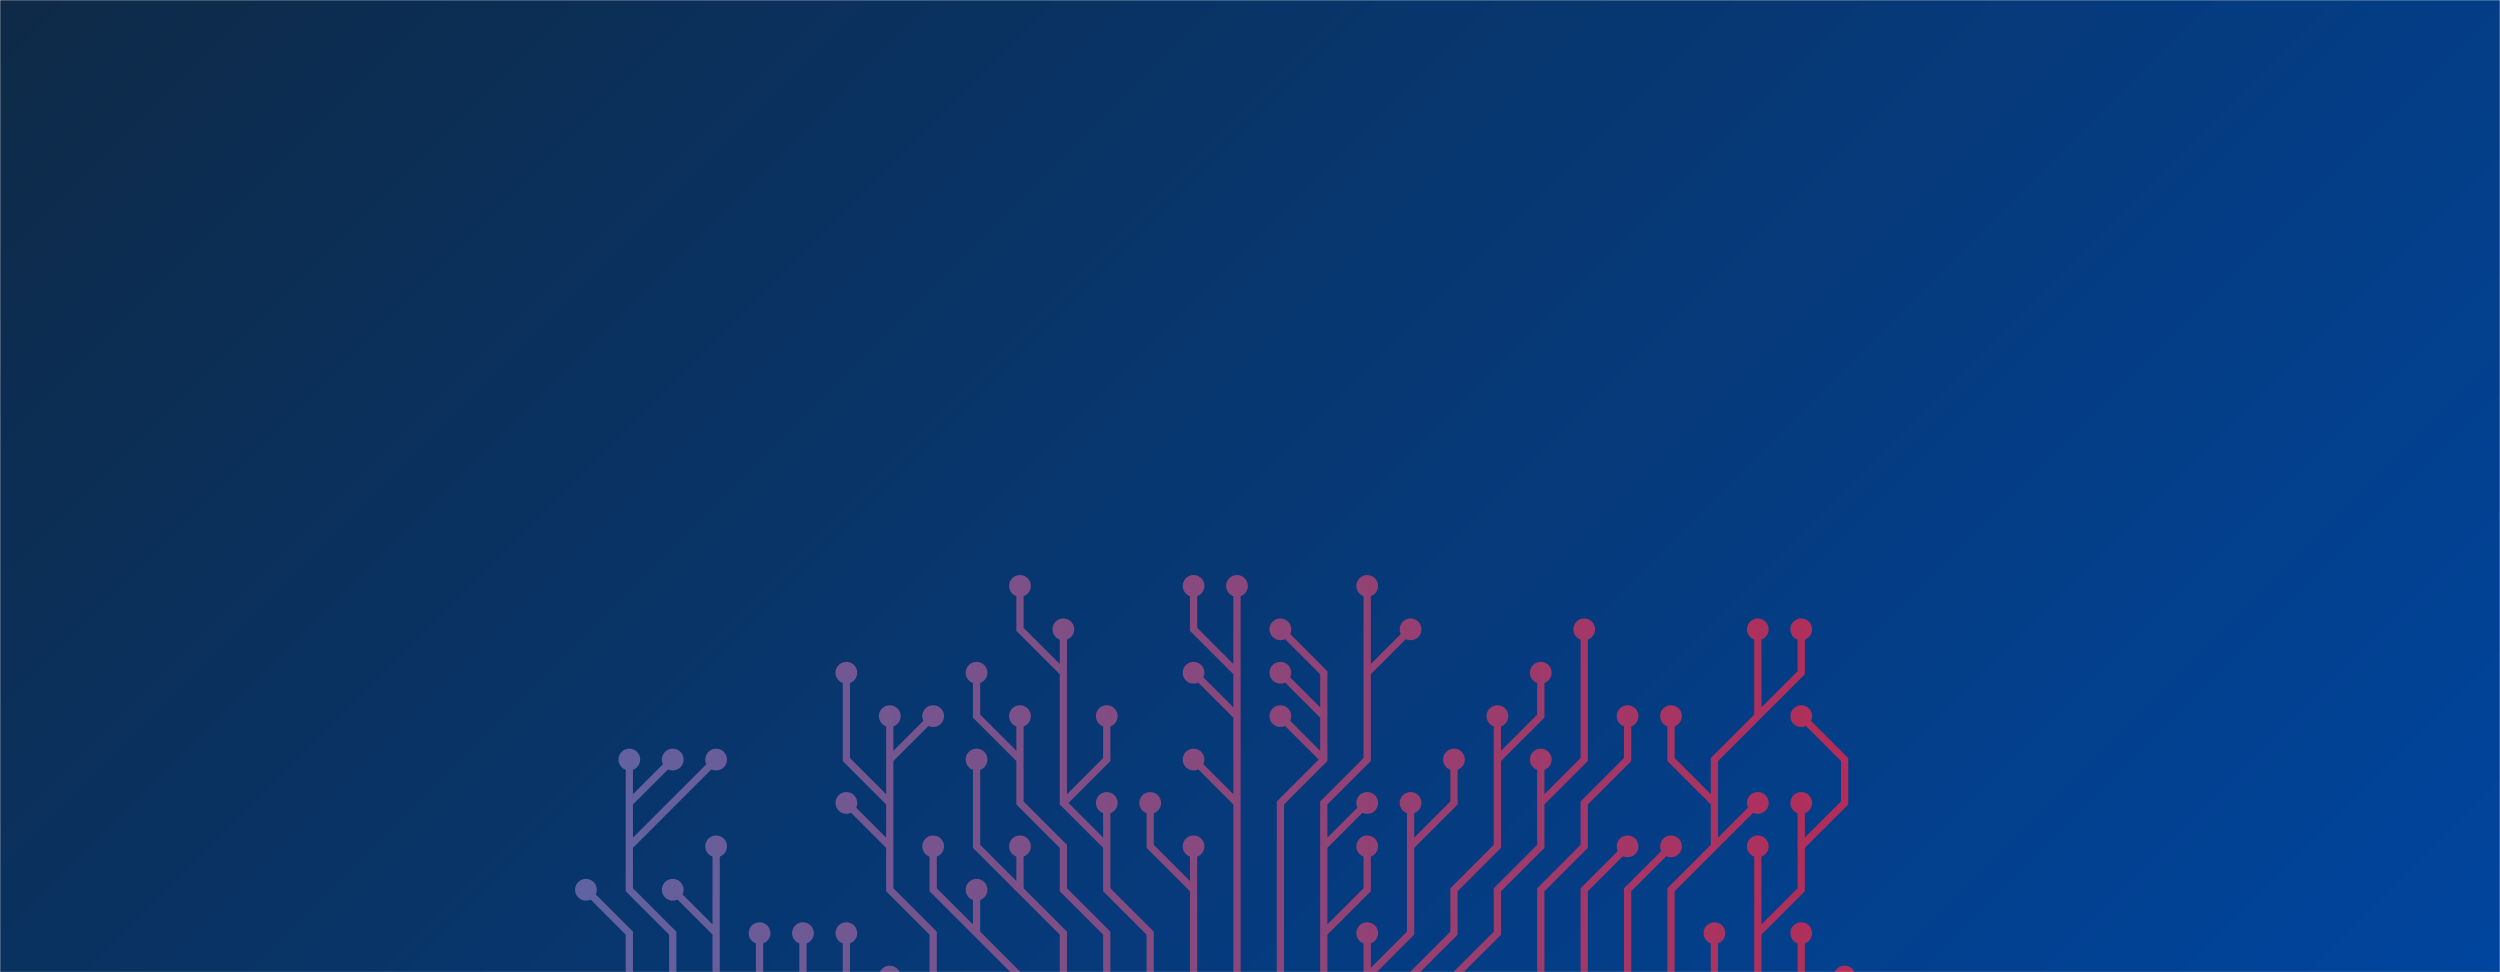 <svg xmlns="http://www.w3.org/2000/svg" version="1.1" xmlns:xlink="http://www.w3.org/1999/xlink" xmlns:svgjs="http://svgjs.com/svgjs" width="1440" height="560" preserveAspectRatio="none" viewBox="0 0 1440 560">
    <g mask="url(&quot;#SvgjsMask1528&quot;)" fill="none">
        <rect width="1440" height="560" x="0" y="0" fill="url(#SvgjsLinearGradient1529)"></rect>
        <g mask="url(&quot;#SvgjsMask1531&quot;)">
            <path d="M712.5 387.5L687.5 362.5L687.5 337.5M712.5 462.5L687.5 437.5M712.5 412.5L687.5 387.5M712.5 587.5L712.5 562.5L712.5 537.5L712.5 512.5L712.5 487.5L712.5 462.5L712.5 437.5L712.5 412.5L712.5 387.5L712.5 362.5L712.5 337.5" stroke="url(#SvgjsLinearGradient1530)" stroke-width="4.17"></path>
            <path d="M706.25 337.5 a6.25 6.25 0 1 0 12.5 0 a6.25 6.25 0 1 0 -12.5 0zM681.25 337.5 a6.25 6.25 0 1 0 12.5 0 a6.25 6.25 0 1 0 -12.5 0zM681.25 437.5 a6.25 6.25 0 1 0 12.5 0 a6.25 6.25 0 1 0 -12.5 0zM681.25 387.5 a6.25 6.25 0 1 0 12.5 0 a6.25 6.25 0 1 0 -12.5 0z" fill="url(#SvgjsLinearGradient1530)"></path>
            <path d="M762.5 412.5L737.5 387.5M762.5 437.5L737.5 412.5M737.5 587.5L737.5 562.5L737.5 537.5L737.5 512.5L737.5 487.5L737.5 462.5L762.5 437.5L762.5 412.5L762.5 387.5L737.5 362.5" stroke="url(#SvgjsLinearGradient1530)" stroke-width="4.17"></path>
            <path d="M731.25 362.5 a6.25 6.25 0 1 0 12.5 0 a6.25 6.25 0 1 0 -12.5 0zM731.25 387.5 a6.25 6.25 0 1 0 12.5 0 a6.25 6.25 0 1 0 -12.5 0zM731.25 412.5 a6.25 6.25 0 1 0 12.5 0 a6.25 6.25 0 1 0 -12.5 0z" fill="url(#SvgjsLinearGradient1530)"></path>
            <path d="M687.5 512.5L662.5 487.5L662.5 462.5M687.5 587.5L687.5 562.5L687.5 537.5L687.5 512.5L687.5 487.5" stroke="url(#SvgjsLinearGradient1530)" stroke-width="4.17"></path>
            <path d="M681.25 487.5 a6.25 6.25 0 1 0 12.5 0 a6.25 6.25 0 1 0 -12.5 0zM656.25 462.5 a6.25 6.25 0 1 0 12.5 0 a6.25 6.25 0 1 0 -12.5 0z" fill="url(#SvgjsLinearGradient1530)"></path>
            <path d="M762.5 487.5L787.5 462.5M762.5 537.5L787.5 512.5L787.5 487.5M787.5 387.5L812.5 362.5M762.5 587.5L762.5 562.5L762.5 537.5L762.5 512.5L762.5 487.5L762.5 462.5L787.5 437.5L787.5 412.5L787.5 387.5L787.5 362.5L787.5 337.5" stroke="url(#SvgjsLinearGradient1530)" stroke-width="4.17"></path>
            <path d="M781.25 337.5 a6.25 6.25 0 1 0 12.5 0 a6.25 6.25 0 1 0 -12.5 0zM781.25 462.5 a6.25 6.25 0 1 0 12.5 0 a6.25 6.25 0 1 0 -12.5 0zM781.25 487.5 a6.25 6.25 0 1 0 12.5 0 a6.25 6.25 0 1 0 -12.5 0zM806.25 362.5 a6.25 6.25 0 1 0 12.5 0 a6.25 6.25 0 1 0 -12.5 0z" fill="url(#SvgjsLinearGradient1530)"></path>
            <path d="M612.5 462.5L637.5 437.5L637.5 412.5M637.5 487.5L637.5 462.5M612.5 387.5L587.5 362.5L587.5 337.5M662.5 587.5L662.5 562.5L662.5 537.5L637.5 512.5L637.5 487.5L612.5 462.5L612.5 437.5L612.5 412.5L612.5 387.5L612.5 362.5" stroke="url(#SvgjsLinearGradient1530)" stroke-width="4.17"></path>
            <path d="M606.25 362.5 a6.25 6.25 0 1 0 12.5 0 a6.25 6.25 0 1 0 -12.5 0zM631.25 412.5 a6.25 6.25 0 1 0 12.5 0 a6.25 6.25 0 1 0 -12.5 0zM631.25 462.5 a6.25 6.25 0 1 0 12.5 0 a6.25 6.25 0 1 0 -12.5 0zM581.25 337.5 a6.25 6.25 0 1 0 12.5 0 a6.25 6.25 0 1 0 -12.5 0z" fill="url(#SvgjsLinearGradient1530)"></path>
            <path d="M812.5 487.5L837.5 462.5L837.5 437.5M787.5 562.5L787.5 537.5M787.5 587.5L787.5 562.5L812.5 537.5L812.5 512.5L812.5 487.5L812.5 462.5" stroke="url(#SvgjsLinearGradient1530)" stroke-width="4.17"></path>
            <path d="M806.25 462.5 a6.25 6.25 0 1 0 12.5 0 a6.25 6.25 0 1 0 -12.5 0zM831.25 437.5 a6.25 6.25 0 1 0 12.5 0 a6.25 6.25 0 1 0 -12.5 0zM781.25 537.5 a6.25 6.25 0 1 0 12.5 0 a6.25 6.25 0 1 0 -12.5 0z" fill="url(#SvgjsLinearGradient1530)"></path>
            <path d="M587.5 437.5L562.5 412.5L562.5 387.5M637.5 587.5L637.5 562.5L637.5 537.5L612.5 512.5L612.5 487.5L587.5 462.5L587.5 437.5L587.5 412.5" stroke="url(#SvgjsLinearGradient1530)" stroke-width="4.17"></path>
            <path d="M581.25 412.5 a6.25 6.25 0 1 0 12.5 0 a6.25 6.25 0 1 0 -12.5 0zM556.25 387.5 a6.25 6.25 0 1 0 12.5 0 a6.25 6.25 0 1 0 -12.5 0z" fill="url(#SvgjsLinearGradient1530)"></path>
            <path d="M862.5 437.5L887.5 412.5L887.5 387.5M812.5 587.5L812.5 562.5L837.5 537.5L837.5 512.5L862.5 487.5L862.5 462.5L862.5 437.5L862.5 412.5" stroke="url(#SvgjsLinearGradient1530)" stroke-width="4.17"></path>
            <path d="M856.25 412.5 a6.25 6.25 0 1 0 12.5 0 a6.25 6.25 0 1 0 -12.5 0zM881.25 387.5 a6.25 6.25 0 1 0 12.5 0 a6.25 6.25 0 1 0 -12.5 0z" fill="url(#SvgjsLinearGradient1530)"></path>
            <path d="M587.5 512.5L562.5 487.5L562.5 462.5L562.5 437.5M612.5 587.5L612.5 562.5L612.5 537.5L587.5 512.5L587.5 487.5" stroke="url(#SvgjsLinearGradient1530)" stroke-width="4.17"></path>
            <path d="M581.25 487.5 a6.25 6.25 0 1 0 12.5 0 a6.25 6.25 0 1 0 -12.5 0zM556.25 437.5 a6.25 6.25 0 1 0 12.5 0 a6.25 6.25 0 1 0 -12.5 0z" fill="url(#SvgjsLinearGradient1530)"></path>
            <path d="M887.5 462.5L887.5 437.5M837.5 587.5L837.5 562.5L862.5 537.5L862.5 512.5L887.5 487.5L887.5 462.5L912.5 437.5L912.5 412.5L912.5 387.5L912.5 362.5" stroke="url(#SvgjsLinearGradient1530)" stroke-width="4.17"></path>
            <path d="M906.25 362.5 a6.25 6.25 0 1 0 12.5 0 a6.25 6.25 0 1 0 -12.5 0zM881.25 437.5 a6.25 6.25 0 1 0 12.5 0 a6.25 6.25 0 1 0 -12.5 0z" fill="url(#SvgjsLinearGradient1530)"></path>
            <path d="M562.5 537.5L562.5 512.5M587.5 587.5L587.5 562.5L562.5 537.5L537.5 512.5L537.5 487.5" stroke="url(#SvgjsLinearGradient1530)" stroke-width="4.17"></path>
            <path d="M531.25 487.5 a6.25 6.25 0 1 0 12.5 0 a6.25 6.25 0 1 0 -12.5 0zM556.25 512.5 a6.25 6.25 0 1 0 12.5 0 a6.25 6.25 0 1 0 -12.5 0z" fill="url(#SvgjsLinearGradient1530)"></path>
            <path d="M862.5 587.5L887.5 562.5L887.5 537.5L887.5 512.5L912.5 487.5L912.5 462.5L937.5 437.5L937.5 412.5" stroke="url(#SvgjsLinearGradient1530)" stroke-width="4.17"></path>
            <path d="M931.25 412.5 a6.25 6.25 0 1 0 12.5 0 a6.25 6.25 0 1 0 -12.5 0z" fill="url(#SvgjsLinearGradient1530)"></path>
            <path d="M512.5 462.5L487.5 437.5L487.5 412.5L487.5 387.5M512.5 487.5L487.5 462.5M512.5 437.5L512.5 412.5M537.5 587.5L537.5 562.5L537.5 537.5L512.5 512.5L512.5 487.5L512.5 462.5L512.5 437.5L537.5 412.5" stroke="url(#SvgjsLinearGradient1530)" stroke-width="4.17"></path>
            <path d="M531.25 412.5 a6.25 6.25 0 1 0 12.5 0 a6.25 6.25 0 1 0 -12.5 0zM481.25 387.5 a6.25 6.25 0 1 0 12.5 0 a6.25 6.25 0 1 0 -12.5 0zM481.25 462.5 a6.25 6.25 0 1 0 12.5 0 a6.25 6.25 0 1 0 -12.5 0zM506.25 412.5 a6.25 6.25 0 1 0 12.5 0 a6.25 6.25 0 1 0 -12.5 0z" fill="url(#SvgjsLinearGradient1530)"></path>
            <path d="M912.5 587.5L912.5 562.5L912.5 537.5L912.5 512.5L937.5 487.5" stroke="url(#SvgjsLinearGradient1530)" stroke-width="4.17"></path>
            <path d="M931.25 487.5 a6.25 6.25 0 1 0 12.5 0 a6.25 6.25 0 1 0 -12.5 0z" fill="url(#SvgjsLinearGradient1530)"></path>
            <path d="M512.5 587.5L512.5 562.5" stroke="url(#SvgjsLinearGradient1530)" stroke-width="4.17"></path>
            <path d="M506.25 562.5 a6.25 6.25 0 1 0 12.5 0 a6.25 6.25 0 1 0 -12.5 0z" fill="url(#SvgjsLinearGradient1530)"></path>
            <path d="M937.5 587.5L937.5 562.5L937.5 537.5L937.5 512.5L962.5 487.5" stroke="url(#SvgjsLinearGradient1530)" stroke-width="4.17"></path>
            <path d="M956.25 487.5 a6.25 6.25 0 1 0 12.5 0 a6.25 6.25 0 1 0 -12.5 0z" fill="url(#SvgjsLinearGradient1530)"></path>
            <path d="M487.5 587.5L487.5 562.5L487.5 537.5" stroke="url(#SvgjsLinearGradient1530)" stroke-width="4.17"></path>
            <path d="M481.25 537.5 a6.25 6.25 0 1 0 12.5 0 a6.25 6.25 0 1 0 -12.5 0z" fill="url(#SvgjsLinearGradient1530)"></path>
            <path d="M1012.5 412.5L1037.5 387.5L1037.5 362.5M987.5 462.5L962.5 437.5L962.5 412.5M987.5 487.5L1012.5 462.5M962.5 587.5L962.5 562.5L962.5 537.5L962.5 512.5L987.5 487.5L987.5 462.5L987.5 437.5L1012.5 412.5L1012.5 387.5L1012.5 362.5" stroke="url(#SvgjsLinearGradient1530)" stroke-width="4.17"></path>
            <path d="M1006.25 362.5 a6.25 6.25 0 1 0 12.5 0 a6.25 6.25 0 1 0 -12.5 0zM1031.25 362.5 a6.25 6.25 0 1 0 12.5 0 a6.25 6.25 0 1 0 -12.5 0zM956.25 412.5 a6.25 6.25 0 1 0 12.5 0 a6.25 6.25 0 1 0 -12.5 0zM1006.25 462.5 a6.25 6.25 0 1 0 12.5 0 a6.25 6.25 0 1 0 -12.5 0z" fill="url(#SvgjsLinearGradient1530)"></path>
            <path d="M462.5 587.5L462.5 562.5L462.5 537.5" stroke="url(#SvgjsLinearGradient1530)" stroke-width="4.17"></path>
            <path d="M456.25 537.5 a6.25 6.25 0 1 0 12.5 0 a6.25 6.25 0 1 0 -12.5 0z" fill="url(#SvgjsLinearGradient1530)"></path>
            <path d="M987.5 587.5L987.5 562.5L987.5 537.5" stroke="url(#SvgjsLinearGradient1530)" stroke-width="4.17"></path>
            <path d="M981.25 537.5 a6.25 6.25 0 1 0 12.5 0 a6.25 6.25 0 1 0 -12.5 0z" fill="url(#SvgjsLinearGradient1530)"></path>
            <path d="M437.5 587.5L437.5 562.5L437.5 537.5" stroke="url(#SvgjsLinearGradient1530)" stroke-width="4.17"></path>
            <path d="M431.25 537.5 a6.25 6.25 0 1 0 12.5 0 a6.25 6.25 0 1 0 -12.5 0z" fill="url(#SvgjsLinearGradient1530)"></path>
            <path d="M1037.5 487.5L1062.5 462.5L1062.5 437.5L1037.5 412.5M1012.5 537.5L1012.5 512.5L1012.5 487.5M1012.5 587.5L1012.5 562.5L1012.5 537.5L1037.5 512.5L1037.5 487.5L1037.5 462.5" stroke="url(#SvgjsLinearGradient1530)" stroke-width="4.17"></path>
            <path d="M1031.25 462.5 a6.25 6.25 0 1 0 12.5 0 a6.25 6.25 0 1 0 -12.5 0zM1031.25 412.5 a6.25 6.25 0 1 0 12.5 0 a6.25 6.25 0 1 0 -12.5 0zM1006.25 487.5 a6.25 6.25 0 1 0 12.5 0 a6.25 6.25 0 1 0 -12.5 0z" fill="url(#SvgjsLinearGradient1530)"></path>
            <path d="M412.5 537.5L412.5 512.5L412.5 487.5M412.5 587.5L412.5 562.5L412.5 537.5L387.5 512.5" stroke="url(#SvgjsLinearGradient1530)" stroke-width="4.17"></path>
            <path d="M381.25 512.5 a6.25 6.25 0 1 0 12.5 0 a6.25 6.25 0 1 0 -12.5 0zM406.25 487.5 a6.25 6.25 0 1 0 12.5 0 a6.25 6.25 0 1 0 -12.5 0z" fill="url(#SvgjsLinearGradient1530)"></path>
            <path d="M1037.5 587.5L1037.5 562.5L1037.5 537.5" stroke="url(#SvgjsLinearGradient1530)" stroke-width="4.17"></path>
            <path d="M1031.25 537.5 a6.25 6.25 0 1 0 12.5 0 a6.25 6.25 0 1 0 -12.5 0z" fill="url(#SvgjsLinearGradient1530)"></path>
            <path d="M362.5 462.5L387.5 437.5M362.5 487.5L387.5 462.5L412.5 437.5M387.5 587.5L387.5 562.5L387.5 537.5L362.5 512.5L362.5 487.5L362.5 462.5L362.5 437.5" stroke="url(#SvgjsLinearGradient1530)" stroke-width="4.17"></path>
            <path d="M356.25 437.5 a6.25 6.25 0 1 0 12.5 0 a6.25 6.25 0 1 0 -12.5 0zM381.25 437.5 a6.25 6.25 0 1 0 12.5 0 a6.25 6.25 0 1 0 -12.5 0zM406.25 437.5 a6.25 6.25 0 1 0 12.5 0 a6.25 6.25 0 1 0 -12.5 0z" fill="url(#SvgjsLinearGradient1530)"></path>
            <path d="M1062.5 587.5L1062.5 562.5" stroke="url(#SvgjsLinearGradient1530)" stroke-width="4.17"></path>
            <path d="M1056.25 562.5 a6.25 6.25 0 1 0 12.5 0 a6.25 6.25 0 1 0 -12.5 0z" fill="url(#SvgjsLinearGradient1530)"></path>
            <path d="M362.5 587.5L362.5 562.5L362.5 537.5L337.5 512.5" stroke="url(#SvgjsLinearGradient1530)" stroke-width="4.17"></path>
            <path d="M331.25 512.5 a6.25 6.25 0 1 0 12.5 0 a6.25 6.25 0 1 0 -12.5 0z" fill="url(#SvgjsLinearGradient1530)"></path>
        </g>
    </g>
    <defs>
        <mask id="SvgjsMask1528">
            <rect width="1440" height="560" fill="#ffffff"></rect>
        </mask>
        <linearGradient x1="15.28%" y1="-39.29%" x2="84.72%" y2="139.29%" gradientUnits="userSpaceOnUse" id="SvgjsLinearGradient1529">
            <stop stop-color="#0e2a47" offset="0"></stop>
            <stop stop-color="#00459e" offset="1"></stop>
        </linearGradient>
        <linearGradient x1="0" y1="417.2" x2="1440" y2="417.2" gradientUnits="userSpaceOnUse" id="SvgjsLinearGradient1530">
            <stop stop-color="#3a7cc3" offset="0"></stop>
            <stop stop-color="#dd1133" offset="1"></stop>
        </linearGradient>
        <mask id="SvgjsMask1531">
            <rect width="1440" height="560" fill="white"></rect>
            <path d="M709.37 337.5 a3.13 3.13 0 1 0 6.26 0 a3.13 3.13 0 1 0 -6.26 0zM684.37 337.5 a3.13 3.13 0 1 0 6.26 0 a3.13 3.13 0 1 0 -6.26 0zM684.37 437.5 a3.13 3.13 0 1 0 6.26 0 a3.13 3.13 0 1 0 -6.26 0zM684.37 387.5 a3.13 3.13 0 1 0 6.26 0 a3.13 3.13 0 1 0 -6.26 0z" fill="black"></path>
            <path d="M734.37 362.5 a3.13 3.13 0 1 0 6.26 0 a3.13 3.13 0 1 0 -6.26 0zM734.37 387.5 a3.13 3.13 0 1 0 6.26 0 a3.13 3.13 0 1 0 -6.26 0zM734.37 412.5 a3.13 3.13 0 1 0 6.26 0 a3.13 3.13 0 1 0 -6.26 0z" fill="black"></path>
            <path d="M684.37 487.5 a3.13 3.13 0 1 0 6.26 0 a3.13 3.13 0 1 0 -6.26 0zM659.37 462.5 a3.13 3.13 0 1 0 6.26 0 a3.13 3.13 0 1 0 -6.26 0z" fill="black"></path>
            <path d="M784.37 337.5 a3.13 3.13 0 1 0 6.26 0 a3.13 3.13 0 1 0 -6.26 0zM784.37 462.5 a3.13 3.13 0 1 0 6.26 0 a3.13 3.13 0 1 0 -6.26 0zM784.37 487.5 a3.13 3.13 0 1 0 6.26 0 a3.13 3.13 0 1 0 -6.26 0zM809.37 362.5 a3.13 3.13 0 1 0 6.26 0 a3.13 3.13 0 1 0 -6.26 0z" fill="black"></path>
            <path d="M609.37 362.5 a3.13 3.13 0 1 0 6.26 0 a3.13 3.13 0 1 0 -6.26 0zM634.37 412.5 a3.13 3.13 0 1 0 6.26 0 a3.13 3.13 0 1 0 -6.26 0zM634.37 462.5 a3.13 3.13 0 1 0 6.26 0 a3.13 3.13 0 1 0 -6.26 0zM584.37 337.5 a3.13 3.13 0 1 0 6.26 0 a3.13 3.13 0 1 0 -6.26 0z" fill="black"></path>
            <path d="M809.37 462.5 a3.13 3.13 0 1 0 6.26 0 a3.13 3.13 0 1 0 -6.26 0zM834.37 437.5 a3.13 3.13 0 1 0 6.26 0 a3.13 3.13 0 1 0 -6.26 0zM784.37 537.5 a3.13 3.13 0 1 0 6.26 0 a3.13 3.13 0 1 0 -6.26 0z" fill="black"></path>
            <path d="M584.37 412.5 a3.13 3.13 0 1 0 6.26 0 a3.13 3.13 0 1 0 -6.26 0zM559.37 387.5 a3.13 3.13 0 1 0 6.26 0 a3.13 3.13 0 1 0 -6.26 0z" fill="black"></path>
            <path d="M859.37 412.5 a3.13 3.13 0 1 0 6.26 0 a3.13 3.13 0 1 0 -6.26 0zM884.37 387.5 a3.13 3.13 0 1 0 6.26 0 a3.13 3.13 0 1 0 -6.26 0z" fill="black"></path>
            <path d="M584.37 487.5 a3.13 3.13 0 1 0 6.26 0 a3.13 3.13 0 1 0 -6.26 0zM559.37 437.5 a3.13 3.13 0 1 0 6.26 0 a3.13 3.13 0 1 0 -6.26 0z" fill="black"></path>
            <path d="M909.37 362.5 a3.13 3.13 0 1 0 6.26 0 a3.13 3.13 0 1 0 -6.26 0zM884.37 437.5 a3.13 3.13 0 1 0 6.26 0 a3.13 3.13 0 1 0 -6.26 0z" fill="black"></path>
            <path d="M534.37 487.5 a3.13 3.13 0 1 0 6.26 0 a3.13 3.13 0 1 0 -6.26 0zM559.37 512.5 a3.13 3.13 0 1 0 6.26 0 a3.13 3.13 0 1 0 -6.26 0z" fill="black"></path>
            <path d="M934.37 412.5 a3.13 3.13 0 1 0 6.26 0 a3.13 3.13 0 1 0 -6.26 0z" fill="black"></path>
            <path d="M534.37 412.5 a3.13 3.13 0 1 0 6.26 0 a3.13 3.13 0 1 0 -6.26 0zM484.37 387.5 a3.13 3.13 0 1 0 6.26 0 a3.13 3.13 0 1 0 -6.26 0zM484.37 462.5 a3.13 3.13 0 1 0 6.26 0 a3.13 3.13 0 1 0 -6.26 0zM509.37 412.5 a3.13 3.13 0 1 0 6.26 0 a3.13 3.13 0 1 0 -6.26 0z" fill="black"></path>
            <path d="M934.37 487.5 a3.13 3.13 0 1 0 6.26 0 a3.13 3.13 0 1 0 -6.26 0z" fill="black"></path>
            <path d="M509.37 562.5 a3.13 3.13 0 1 0 6.26 0 a3.13 3.13 0 1 0 -6.26 0z" fill="black"></path>
            <path d="M959.37 487.5 a3.13 3.13 0 1 0 6.26 0 a3.13 3.13 0 1 0 -6.26 0z" fill="black"></path>
            <path d="M484.37 537.5 a3.13 3.13 0 1 0 6.26 0 a3.13 3.13 0 1 0 -6.26 0z" fill="black"></path>
            <path d="M1009.37 362.5 a3.13 3.13 0 1 0 6.26 0 a3.13 3.13 0 1 0 -6.26 0zM1034.37 362.5 a3.13 3.13 0 1 0 6.26 0 a3.13 3.13 0 1 0 -6.26 0zM959.37 412.5 a3.13 3.13 0 1 0 6.26 0 a3.13 3.13 0 1 0 -6.26 0zM1009.37 462.5 a3.13 3.13 0 1 0 6.26 0 a3.13 3.13 0 1 0 -6.26 0z" fill="black"></path>
            <path d="M459.37 537.5 a3.13 3.13 0 1 0 6.26 0 a3.13 3.13 0 1 0 -6.26 0z" fill="black"></path>
            <path d="M984.37 537.5 a3.13 3.13 0 1 0 6.26 0 a3.13 3.13 0 1 0 -6.26 0z" fill="black"></path>
            <path d="M434.37 537.5 a3.13 3.13 0 1 0 6.26 0 a3.13 3.13 0 1 0 -6.26 0z" fill="black"></path>
            <path d="M1034.37 462.5 a3.13 3.13 0 1 0 6.26 0 a3.13 3.13 0 1 0 -6.26 0zM1034.37 412.5 a3.13 3.13 0 1 0 6.26 0 a3.13 3.13 0 1 0 -6.26 0zM1009.37 487.5 a3.13 3.13 0 1 0 6.26 0 a3.13 3.13 0 1 0 -6.26 0z" fill="black"></path>
            <path d="M384.37 512.5 a3.13 3.13 0 1 0 6.26 0 a3.13 3.13 0 1 0 -6.26 0zM409.37 487.5 a3.13 3.13 0 1 0 6.26 0 a3.13 3.13 0 1 0 -6.26 0z" fill="black"></path>
            <path d="M1034.37 537.5 a3.13 3.13 0 1 0 6.26 0 a3.13 3.13 0 1 0 -6.26 0z" fill="black"></path>
            <path d="M359.37 437.5 a3.13 3.13 0 1 0 6.26 0 a3.13 3.13 0 1 0 -6.26 0zM384.37 437.5 a3.13 3.13 0 1 0 6.26 0 a3.13 3.13 0 1 0 -6.26 0zM409.37 437.5 a3.13 3.13 0 1 0 6.26 0 a3.13 3.13 0 1 0 -6.26 0z" fill="black"></path>
            <path d="M1059.37 562.5 a3.13 3.13 0 1 0 6.26 0 a3.13 3.13 0 1 0 -6.26 0z" fill="black"></path>
            <path d="M334.37 512.5 a3.13 3.13 0 1 0 6.26 0 a3.13 3.13 0 1 0 -6.26 0z" fill="black"></path>
        </mask>
    </defs>
</svg>